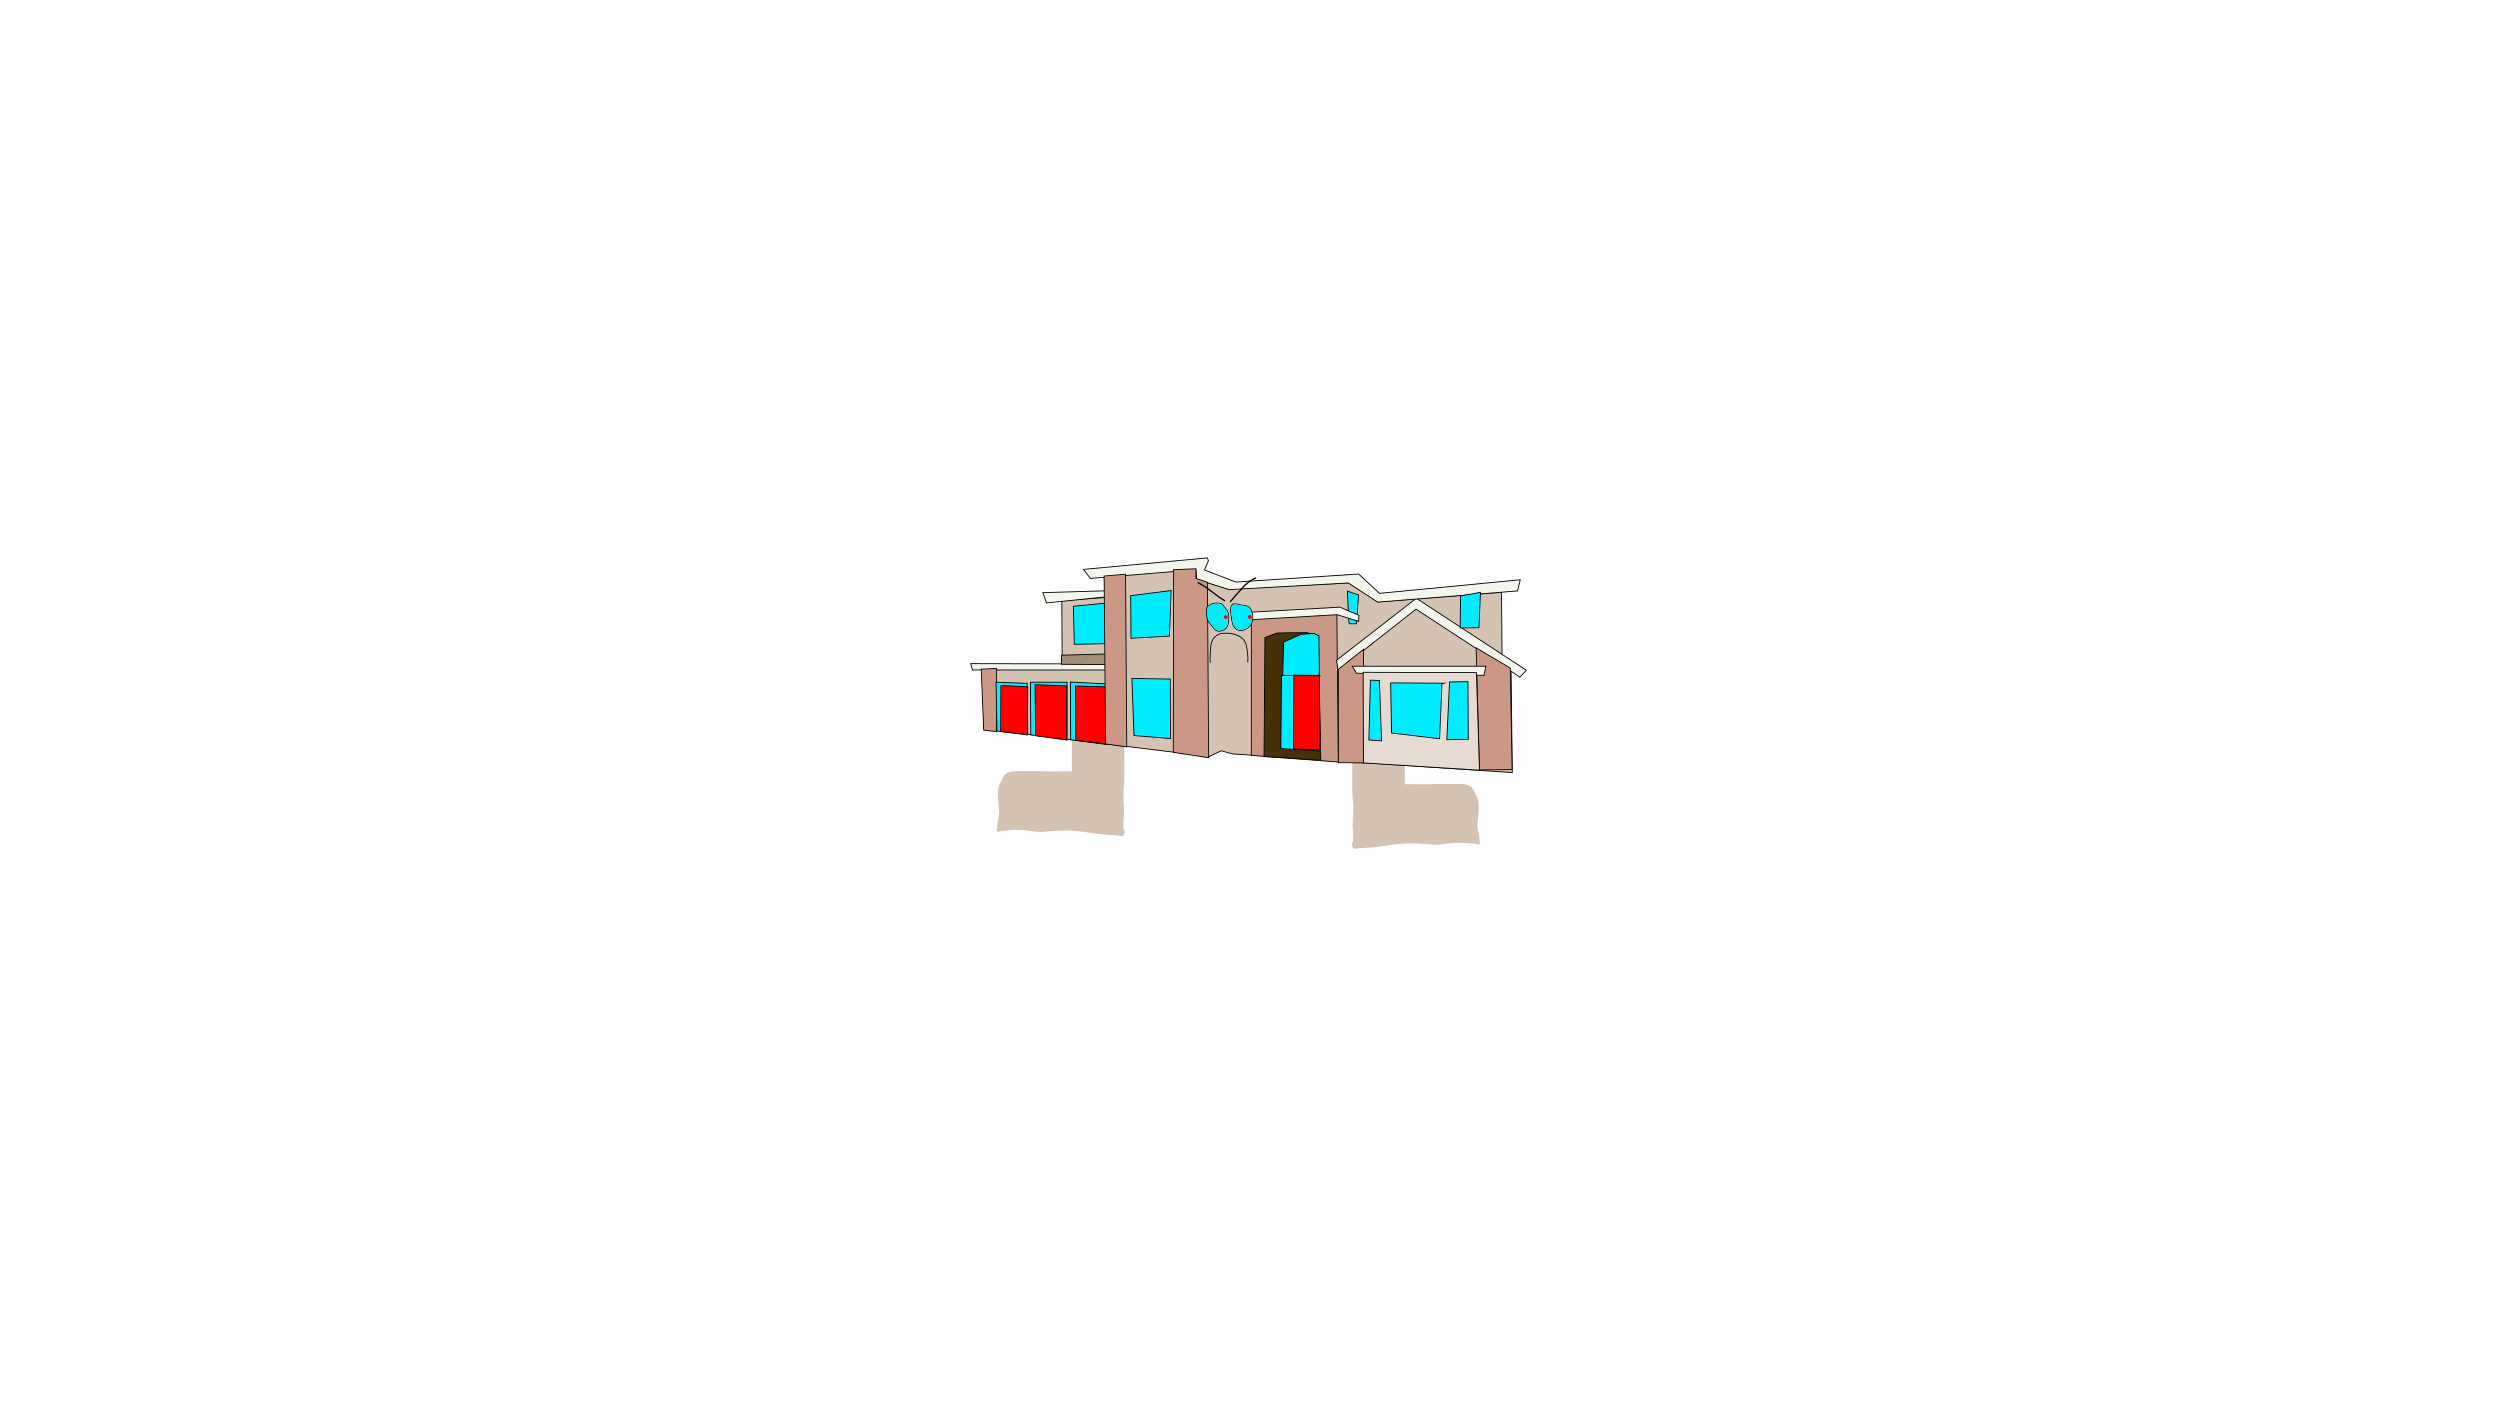 <svg version="1.1" xmlns="http://www.w3.org/2000/svg" xmlns:xlink="http://www.w3.org/1999/xlink" width="2878.25" height="1619.58" viewBox="0,0,2878.25,1619.58"><g transform="translate(1117.373,629.809)"><g data-paper-data="{&quot;isPaintingLayer&quot;:true}" fill-rule="nonzero" stroke-linejoin="miter" stroke-miterlimit="10" stroke-dasharray="" stroke-dashoffset="0" style="mix-blend-mode: normal"><path d="M-1117.373,989.77v-1619.58h2878.25v1619.58z" fill="none" stroke="#000000" stroke-width="0" stroke-linecap="butt"/><path d="M116.592,185.357c-0.056,0.009 -0.118,0.013 -0.186,0.01c-0.749,-0.028 -0.722,-0.777 -0.722,-0.777l0.034,-0.891c0.496,-4.962 -0.538,-9.452 -0.579,-14.283c0.006,-2.178 -0.601,-4.276 -0.72,-6.455c-0.422,-7.721 -0.823,-15.296 -1.532,-23.033c-0.123,-1.34 -1.188,-4.289 0.006,-5.285c0.962,-0.802 4.693,-0.915 5.951,-1.072c5.111,-0.638 10.321,-0.302 15.46,-0.365c10.228,-0.125 20.373,-0.896 30.64,-0.896c2.885,0 5.719,0.073 8.596,0.29c1.073,0.081 2.693,-0 3.435,1.086c0.377,0.551 0.117,3.546 0.117,4.276c0,4.357 0,8.714 0,13.071c0,10.136 0,20.271 0,30.407c0,10.315 0,20.629 0,30.944c0,10.5 0,21 0,31.5c0,10.478 0.359,21.015 -0.468,31.466c-1.515,10.118 0.104,20.482 0.104,30.648c0,5.755 -1.58,12.543 -0.56,18.194c0.267,1.478 1.131,1.478 1.284,3.184c0.177,1.974 -0.878,4.468 -2.634,5.333c-9.223,-1.281 -18.394,-1.205 -27.628,-2.359c-9.741,-1.503 -19.128,-2.938 -28.957,-3.692c-10.072,-0.788 -20.436,0.08 -30.493,0.835c-10.084,1.645 -19.77,-1.483 -29.824,-1.74c-6.776,-0.174 -13.557,0.17 -20.306,0.821c-1.758,0.17 -3.342,0.5 -5.056,0.863c-0.698,0.148 -1.496,0.762 -2.105,0.39c-0.098,-0.06 -0.09,-2.106 -0.092,-2.576c0,-6.16 2.139,-12.159 2.712,-18.263c0.361,-3.855 -0.896,-7.779 -0.895,-11.658c-0.504,-5.625 -1.033,-11.414 -0.172,-17.04c0.59,-3.858 2.522,-7.659 4.25,-11.116c1.002,-1.838 2.198,-4.19 3.776,-5.609c5.279,-4.744 15.416,-3.507 21.893,-3.508c9.801,0.001 19.724,-0.123 29.514,0.363c6.303,-0.001 12.601,-0.182 18.909,-0.182c1.812,0 3.653,-0.099 5.463,-0.027c0.328,0.013 0.76,0.359 0.978,0.113c0.553,-0.623 -0.197,-1.659 -0.197,-2.493c0,-10.5 0,-21 0,-31.5c0,-10.282 0,-20.565 0,-30.847c0,-2.709 0,-5.419 0,-8.128z" data-paper-data="{&quot;index&quot;:null}" fill="#d4c2b3" stroke="none" stroke-width="0.5" stroke-linecap="butt"/><path d="M500.026,208.277c0,10.282 0,20.565 0,30.847c0,10.5 0,21 0,31.5c0,0.834 -0.751,1.87 -0.197,2.493c0.218,0.245 0.65,-0.1 0.978,-0.113c1.81,-0.072 3.651,0.027 5.463,0.027c6.309,0 12.607,0.181 18.909,0.182c9.79,-0.486 19.713,-0.362 29.514,-0.363c6.477,0.001 16.614,-1.237 21.893,3.508c1.578,1.419 2.774,3.771 3.776,5.609c1.729,3.457 3.66,7.258 4.25,11.116c0.861,5.626 0.332,11.416 -0.172,17.04c0,3.879 -1.257,7.804 -0.895,11.658c0.572,6.104 2.711,12.103 2.712,18.263c-0.001,0.47 0.006,2.516 -0.092,2.576c-0.609,0.372 -1.407,-0.242 -2.105,-0.39c-1.714,-0.363 -3.298,-0.694 -5.056,-0.863c-6.749,-0.651 -13.53,-0.995 -20.306,-0.821c-10.054,0.258 -19.74,3.386 -29.824,1.74c-10.056,-0.755 -20.42,-1.622 -30.493,-0.835c-9.829,0.754 -19.216,2.19 -28.957,3.692c-9.234,1.154 -18.405,1.078 -27.628,2.359c-1.755,-0.866 -2.81,-3.359 -2.634,-5.333c0.153,-1.705 1.017,-1.706 1.284,-3.184c1.02,-5.65 -0.56,-12.438 -0.56,-18.194c0,-10.166 1.619,-20.53 0.104,-30.648c-0.827,-10.451 -0.468,-20.988 -0.468,-31.466c0,-10.5 0,-21 0,-31.5c0,-10.315 0,-20.629 0,-30.944c0,-10.136 0,-20.271 0,-30.407c0,-4.357 0,-8.714 0,-13.071c0,-0.73 -0.259,-3.724 0.117,-4.276c0.742,-1.087 2.362,-1.005 3.435,-1.086c2.877,-0.216 5.712,-0.29 8.596,-0.29c10.267,0 20.412,0.771 30.64,0.896c5.139,0.063 10.349,-0.273 15.46,0.365c1.258,0.157 4.99,0.27 5.951,1.072c1.193,0.995 0.128,3.944 0.006,5.285c-0.709,7.738 -1.11,15.313 -1.532,23.033c-0.119,2.179 -0.726,4.277 -0.72,6.455c-0.04,4.831 -1.074,9.32 -0.579,14.283l0.034,0.891c0,0 0.028,0.749 -0.722,0.777c-0.068,0.003 -0.129,-0.001 -0.186,-0.01c0,2.709 0,5.419 0,8.128z" data-paper-data="{&quot;index&quot;:null}" fill="#d4c2b3" stroke="none" stroke-width="0.5" stroke-linecap="butt"/><path d="M288.52,234.541l-13.566,6.609l-259.377,-31.557l-1.739,-68.854l91.252,0.348l0.348,-17.74l-0.348,-61.917l47.307,-3.131l3.131,-1.044l-1.739,-22.958l106.441,-9.392l-0.116,11.827l35.828,11.479l139.37,-6.957l22.262,13.914l11.084,8l142.664,-11.131l0.696,84.179l10.319,5.566l1.391,117.92l-322.453,-21.566z" data-paper-data="{&quot;index&quot;:null}" fill="#d4c2b3" stroke="#000000" stroke-width="1" stroke-linecap="round"/><path d="M323.305,239.874v-156.878l98.44,-5.913l1.739,170.444z" data-paper-data="{&quot;index&quot;:null}" fill="#cb9885" stroke="#000000" stroke-width="1" stroke-linecap="round"/><path d="M337.914,241.266l1.044,-137.051l13.566,-5.218l18.088,-0.348h17.044l12.175,3.478l3.478,143.312z" data-paper-data="{&quot;index&quot;:null}" fill="#473109" stroke="#000000" stroke-width="1" stroke-linecap="round"/><path d="M421.397,130.303l91.831,-71.308l126.616,82.787l-7.305,8l-119.659,-78.265l-89.744,70.613z" data-paper-data="{&quot;index&quot;:null}" fill="#f4f5eb" stroke="#000000" stroke-width="1" stroke-linecap="round"/><path d="M452.355,117.78v130.79l-28.871,-0.348v-107.484z" data-paper-data="{&quot;index&quot;:null}" fill="#cb9885" stroke="#000000" stroke-width="1" stroke-linecap="round"/><path d="M621.408,139.347l2.087,116.876l-37.567,0.348l-3.826,-140.53z" data-paper-data="{&quot;index&quot;:null}" fill="#cb9885" stroke="#000000" stroke-width="1" stroke-linecap="round"/><path d="M591.146,147.695l-146.791,-2.435l-4.87,-8h153.748z" data-paper-data="{&quot;index&quot;:null}" fill="#f4f5eb" stroke="#000000" stroke-width="1" stroke-linecap="round"/><path d="M585.928,256.919l-133.573,-8.348l-0.348,-104.354l130.442,0.348z" data-paper-data="{&quot;index&quot;:null}" fill="#e6dbd2" stroke="#000000" stroke-width="1" stroke-linecap="round"/><path d="M573.058,221.438l-24.697,0.348l3.131,-66.439l21.219,-0.348z" data-paper-data="{&quot;index&quot;:null}" fill="#00edff" stroke="#000000" stroke-width="1" stroke-linecap="round"/><path d="M542.795,157.435l-2.783,63.308l-55.307,-6.609l-1.044,-57.742l61.569,0.348z" data-paper-data="{&quot;index&quot;:null}" fill="#00edff" stroke="#000000" stroke-width="1" stroke-linecap="round"/><path d="M473.226,223.178l-14.61,-1.044l1.739,-68.873l10.435,0.348z" data-paper-data="{&quot;index&quot;:null}" fill="#00edff" stroke="#000000" stroke-width="1" stroke-linecap="round"/><path d="M434.963,41.37l-137.283,7.653l-37.22,-11.827l-1.044,-11.131l-121.398,10.088l-8,-10.435l142.617,-13.218l1.275,3.131l-4.522,10.783l36.176,13.914l141.225,-9.276l24.001,22.262l162.096,-15.653l-3.131,12.87l-161.053,12.87z" data-paper-data="{&quot;index&quot;:null}" fill="#f4f5eb" stroke="#000000" stroke-width="1" stroke-linecap="round"/><path d="M444.355,88.329h-8.348l-0.696,-4.87l-1.391,-32.698l12.87,4.522z" data-paper-data="{&quot;index&quot;:null}" fill="#00edff" stroke="#000000" stroke-width="1" stroke-linecap="round"/><path d="M446.79,85.547l-24.697,-7.653l-114.441,6.609l-5.913,-8.348l123.485,-6.957l21.914,9.392z" data-paper-data="{&quot;index&quot;:null}" fill="#f4f5eb" stroke="#000000" stroke-width="1" stroke-linecap="round"/><path d="M402.497,233.729l-45.22,-2.783l3.131,-121.398l12.175,-5.566l7.653,-3.478l15.305,-1.044l5.566,2.783z" data-paper-data="{&quot;index&quot;:null}" fill="#00edff" stroke="#000000" stroke-width="1" stroke-linecap="round"/><path d="M400.41,147.115l2.087,87.657l-45.22,-2.783l0.696,-84.179l44.176,0.696z" data-paper-data="{&quot;index&quot;:null}" fill="#00edff" stroke="#000000" stroke-width="1" stroke-linecap="round"/><path d="M401.454,147.811l0.348,7.653l0.348,78.265l-30.263,-1.391l0.348,-84.874z" data-paper-data="{&quot;index&quot;:null}" fill="#ff0000" stroke="#000000" stroke-width="1" stroke-linecap="round"/><path d="M259.533,25.021v11.131l13.218,4.522l1.391,201.915l-40.698,-6.223l0.348,-210.302z" data-paper-data="{&quot;index&quot;:null}" fill="#cb9885" stroke="#000000" stroke-width="1" stroke-linecap="round"/><path d="M184.398,55.98l46.611,-5.913l-2.087,52.525l-44.176,2.435z" data-paper-data="{&quot;index&quot;:null}" fill="#00edff" stroke="#000000" stroke-width="1" stroke-linecap="round"/><path d="M229.966,151.985l0.348,68.526l-42.089,-3.478l-2.435,-65.743z" data-paper-data="{&quot;index&quot;:null}" fill="#00edff" stroke="#000000" stroke-width="1" stroke-linecap="round"/><path d="M155.643,57.371l-68.178,6.957l-4.174,-11.827l71.656,-2.087z" data-paper-data="{&quot;index&quot;:null}" fill="#f4f5eb" stroke="#000000" stroke-width="1" stroke-linecap="round"/><path d="M155.295,111.287l-35.828,0.696l-1.044,-43.829l36.176,-3.478z" data-paper-data="{&quot;index&quot;:null}" fill="#00edff" stroke="#000000" stroke-width="1" stroke-linecap="round"/><path d="M155.295,141.55h-153.052l-2.087,-7.305l154.791,0.348z" data-paper-data="{&quot;index&quot;:null}" fill="#f4f5eb" stroke="#000000" stroke-width="1" stroke-linecap="round"/><path d="M155.295,135.289l-50.785,-0.348l0.348,-10.435l50.438,-1.391z" data-paper-data="{&quot;index&quot;:null}" fill="#a08e75" stroke="#000000" stroke-width="1" stroke-linecap="round"/><path d="M15.113,210.731l-2.783,-70.17l17.74,-0.75l-0.348,72.796z" data-paper-data="{&quot;index&quot;:null}" fill="#cb9885" stroke="#000000" stroke-width="1" stroke-linecap="round"/><path d="M156.805,227.342l-41.512,-5.468l-0.348,-66.439l41.046,2.087z" data-paper-data="{&quot;index&quot;:null}" fill="#00edff" stroke="#000000" stroke-width="1" stroke-linecap="round"/><path d="M157.027,226.765l-35.821,-4.195l-0.348,-62.612l36.176,1.044z" data-paper-data="{&quot;index&quot;:null}" fill="#ff0000" stroke="#000000" stroke-width="1" stroke-linecap="round"/><path d="M69.377,216.176l-0.348,-60.525h42.089v66.439z" data-paper-data="{&quot;index&quot;:null}" fill="#00edff" stroke="#000000" stroke-width="1" stroke-linecap="round"/><path d="M74.943,217.22l-0.696,-58.786l36.524,1.391v62.264z" data-paper-data="{&quot;index&quot;:null}" fill="#ff0000" stroke="#000000" stroke-width="1" stroke-linecap="round"/><path d="M30.418,211.884l-1.044,-56.351l35.828,1.391l0.696,58.786z" data-paper-data="{&quot;index&quot;:null}" fill="#00edff" stroke="#000000" stroke-width="1" stroke-linecap="round"/><path d="M34.592,212.454l0.348,-53.22l30.958,1.739l-0.348,55.307z" data-paper-data="{&quot;index&quot;:null}" fill="#ff0000" stroke="#000000" stroke-width="1" stroke-linecap="round"/><path d="M563.782,93.199l0.348,-36.872l22.958,-4.174l-1.739,40.698z" data-paper-data="{&quot;index&quot;:null}" fill="#00edff" stroke="#000000" stroke-width="1" stroke-linecap="round"/><path d="M178.485,31.283l1.391,198.823l-24.349,-3.478l-1.739,-193.257z" data-paper-data="{&quot;index&quot;:null}" fill="#cb9885" stroke="#000000" stroke-width="1" stroke-linecap="round"/><path d="M275.997,133.276c-0.5,0 -0.5,-0.5 -0.5,-0.5l0.003,-0.264c-0.674,-6.08 0.343,-12.594 0.645,-18.701c0.755,-7.466 4.828,-12.431 11.892,-14.764c6.464,-0.719 12.695,-0.536 18.771,1.898c7.217,2.894 10.837,7.56 11.757,15.225c0.608,5.092 1.8,11.024 1.077,16.146c0,0 -0.071,0.495 -0.566,0.424c-0.495,-0.071 -0.424,-0.566 -0.424,-0.566c0.725,-5.013 -0.478,-10.901 -1.079,-15.885c-0.876,-7.303 -4.246,-11.659 -11.136,-14.415c-5.913,-2.368 -11.897,-2.487 -18.187,-1.849c-6.613,2.227 -10.413,6.838 -11.107,13.861c-0.296,6.043 -1.318,12.5 -0.648,18.516l0.003,0.375c0,0 0,0.5 -0.5,0.5z" data-paper-data="{&quot;index&quot;:null}" fill="#000000" stroke="none" stroke-width="0.5" stroke-linecap="butt"/><path d="M274.565,66.858c0.022,-0.205 0.189,-0.344 0.189,-0.344c3.453,-2.85 10.543,-2.963 14.509,-1.657c1.596,1.189 2.358,2.896 3.712,4.306c3.499,3.644 4.76,6.562 4.76,11.585c0,6.586 -0.619,14.408 -8.45,15.926c-7.009,3.033 -10.12,-3.803 -13.951,-8.25c-4.323,-5.067 -4.121,-10.215 -4.062,-16.629c0.004,-3.412 1.458,-3.42 3.294,-4.938zM276.123,66.754c-0.031,0.045 -0.057,0.071 -0.057,0.071l-0.107,0.107c-2.053,2.015 -3.693,1.425 -3.689,4.869c-0.065,6.138 -0.341,11.138 3.822,15.973c3.567,4.182 6.385,10.712 12.897,7.945c7.356,-1.446 7.744,-8.791 7.744,-14.971c0,-4.783 -1.158,-7.419 -4.482,-10.893c-1.259,-1.316 -1.99,-3.004 -3.454,-4.112c-3.266,-1.101 -9.367,-1.051 -12.675,1.012z" data-paper-data="{&quot;index&quot;:null}" fill="#000000" stroke="none" stroke-width="0.5" stroke-linecap="butt"/><path d="M288.812,65.694c1.464,1.108 2.211,2.804 3.469,4.12c3.323,3.475 4.502,6.151 4.502,10.934c0,6.18 -0.424,13.572 -7.78,15.018c-6.513,2.767 -9.383,-3.778 -12.95,-7.96c-4.162,-4.835 -3.889,-9.896 -3.824,-16.035c-0.004,-3.444 1.65,-2.868 3.703,-4.883l0.107,-0.107c0,0 0.026,-0.026 0.057,-0.071c3.309,-2.063 9.449,-2.118 12.715,-1.017z" data-paper-data="{&quot;noHover&quot;:false,&quot;origItem&quot;:[&quot;Path&quot;,{&quot;applyMatrix&quot;:true,&quot;segments&quot;:[[[276.12307,66.75426],[3.30862,-2.06334],[-0.03075,0.04476]],[276.06643,66.8249],[[275.95989,66.93145],[0,0],[-2.05304,2.01457]],[[272.27083,71.80091],[-0.00401,-3.44426],[-0.06504,6.1385]],[[276.0925,87.77391],[-4.16226,-4.83506],[3.56731,4.18206]],[[288.9899,95.71864],[-6.51265,2.76699],[7.35586,-1.44612]],[[296.73429,80.74793],[0,6.1798],[0,-4.7832]],[[292.25273,69.85465],[3.32347,3.47469],[-1.25853,-1.31579]],[[288.79853,65.74228],[1.46445,1.10846],[-3.2656,-1.10085]]],&quot;closed&quot;:true}],&quot;index&quot;:null}" fill="#00edff" stroke="none" stroke-width="0.5" stroke-linecap="butt"/><path d="M301.108,65.915c-0.087,-0.416 0.337,-0.558 0.337,-0.558c3.66,-1.214 6.632,0.353 10.15,0.94c2.183,0.364 4.408,0.09 6.462,1.037c6.132,1.803 8.002,10.672 7.114,16.305c-0.328,6.418 -6.252,11.786 -12.424,12.84c-5.294,0.442 -8.204,-1.415 -10.753,-6.011c-0.702,-1.266 -0.747,-2.994 -1.298,-4.366c-0.893,-5.684 -2.775,-13.063 -0.931,-18.668c0.404,-0.677 0.824,-1.113 1.345,-1.519zM303.069,65.987c-0.009,0.07 -0.037,0.147 -0.092,0.229c-0.277,0.416 -0.693,0.139 -0.693,0.139l0.235,-0.213c-0.802,0.535 -1.339,0.869 -1.847,1.711c-1.802,5.302 0.178,12.594 0.986,17.983c0.535,1.285 0.539,2.979 1.21,4.15c2.428,4.236 4.792,5.914 9.752,5.502c5.748,-0.963 11.249,-6.001 11.554,-11.951c0.829,-5.197 -0.799,-13.58 -6.473,-15.265c-1.971,-0.924 -4.169,-0.636 -6.274,-0.987c-2.905,-0.483 -5.459,-1.748 -8.359,-1.297z" data-paper-data="{&quot;index&quot;:null}" fill="#000000" stroke="none" stroke-width="0.5" stroke-linecap="butt"/><path d="M311.425,67.234c2.106,0.35 4.327,0.067 6.298,0.991c5.673,1.685 7.329,10.125 6.501,15.322c-0.306,5.951 -5.853,11.027 -11.602,11.99c-4.96,0.412 -7.361,-1.28 -9.789,-5.517c-0.671,-1.171 -0.685,-2.879 -1.22,-4.164c-0.809,-5.389 -2.777,-12.74 -0.975,-18.042c0.508,-0.842 1.051,-1.18 1.853,-1.715l-0.236,0.214c0,0 0.418,0.276 0.695,-0.14c0.055,-0.082 0.083,-0.159 0.092,-0.229c2.9,-0.451 5.477,0.806 8.382,1.29z" data-paper-data="{&quot;noHover&quot;:false,&quot;origItem&quot;:[&quot;Path&quot;,{&quot;applyMatrix&quot;:true,&quot;segments&quot;:[[[303.06911,65.98701],[2.89992,-0.45055],[-0.00926,0.07022]],[[302.9774,66.21599],[0.05472,-0.08208],[-0.27735,0.41603]],[302.28402,66.35467],[[302.5191,66.14158],[0,0],[-0.80241,0.53473]],[[300.67171,67.85224],[0.50826,-0.84167],[-1.80242,5.30173]],[[301.6582,85.83503],[-0.80895,-5.38901],[0.53513,1.28525]],[[302.86835,89.98546],[-0.67131,-1.17138],[2.42764,4.23601]],[[312.62029,95.48731],[-4.96003,0.4121],[5.74826,-0.96286]],[[324.1747,83.53591],[-0.3056,5.95073],[0.82855,-5.19698]],[[317.70216,68.27073],[5.67319,1.68479],[-1.97071,-0.92377]],[[311.4277,67.28401],[2.10561,0.35037],[-2.90537,-0.48345]]],&quot;closed&quot;:true}],&quot;index&quot;:null}" fill="#00edff" stroke="none" stroke-width="0.5" stroke-linecap="butt"/><path d="M291.575,80.641c0,-1.243 1.007,-2.25 2.25,-2.25c1.243,0 2.25,1.007 2.25,2.25c0,1.243 -1.007,2.25 -2.25,2.25c-1.243,0 -2.25,-1.007 -2.25,-2.25z" data-paper-data="{&quot;index&quot;:null}" fill="#ff0000" stroke="none" stroke-width="0.5" stroke-linecap="butt"/><path d="M319.382,80.535c0,-1.243 1.007,-2.25 2.25,-2.25c1.243,0 2.25,1.007 2.25,2.25c0,1.243 -1.007,2.25 -2.25,2.25c-1.243,0 -2.25,-1.007 -2.25,-2.25z" data-paper-data="{&quot;index&quot;:null}" fill="#ff0000" stroke="none" stroke-width="0.5" stroke-linecap="butt"/><path d="M261.99,41.858c-0.196,-0.026 -0.665,-0.15 -0.665,-0.743c0,-0.75 0.75,-0.75 0.75,-0.75l0.442,0.079c3.245,1.623 6.213,3.702 9.325,5.578c5.564,3.85 10.757,8.26 16.326,12.048c1.62,1.102 3.314,1.875 4.853,3.133c0,0 0.58,0.475 0.106,1.055c-0.475,0.58 -1.055,0.106 -1.055,0.106c-1.501,-1.23 -3.152,-1.971 -4.735,-3.046c-5.565,-3.778 -10.754,-8.189 -16.308,-12.036c-3.019,-1.818 -5.898,-3.837 -9.037,-5.424z" data-paper-data="{&quot;index&quot;:null}" fill="#000000" stroke="none" stroke-width="0.5" stroke-linecap="butt"/><path d="M328.755,35.265c0.416,0.624 -0.208,1.04 -0.208,1.04l-0.49,0.298c-4.318,1.484 -8.012,4.718 -11.447,7.612c-5.759,6.223 -11.314,12.645 -16.893,19.022c0,0 -0.494,0.564 -1.058,0.071c-0.564,-0.494 -0.071,-1.058 -0.071,-1.058c5.609,-6.41 11.179,-12.883 16.987,-19.12c3.606,-3.048 7.465,-6.365 11.992,-7.943l0.149,-0.128c0,0 0.624,-0.416 1.04,0.208z" data-paper-data="{&quot;index&quot;:null}" fill="#000000" stroke="none" stroke-width="0.5" stroke-linecap="butt"/></g></g></svg><!--rotationCenter:1437.37278:809.80931-->
